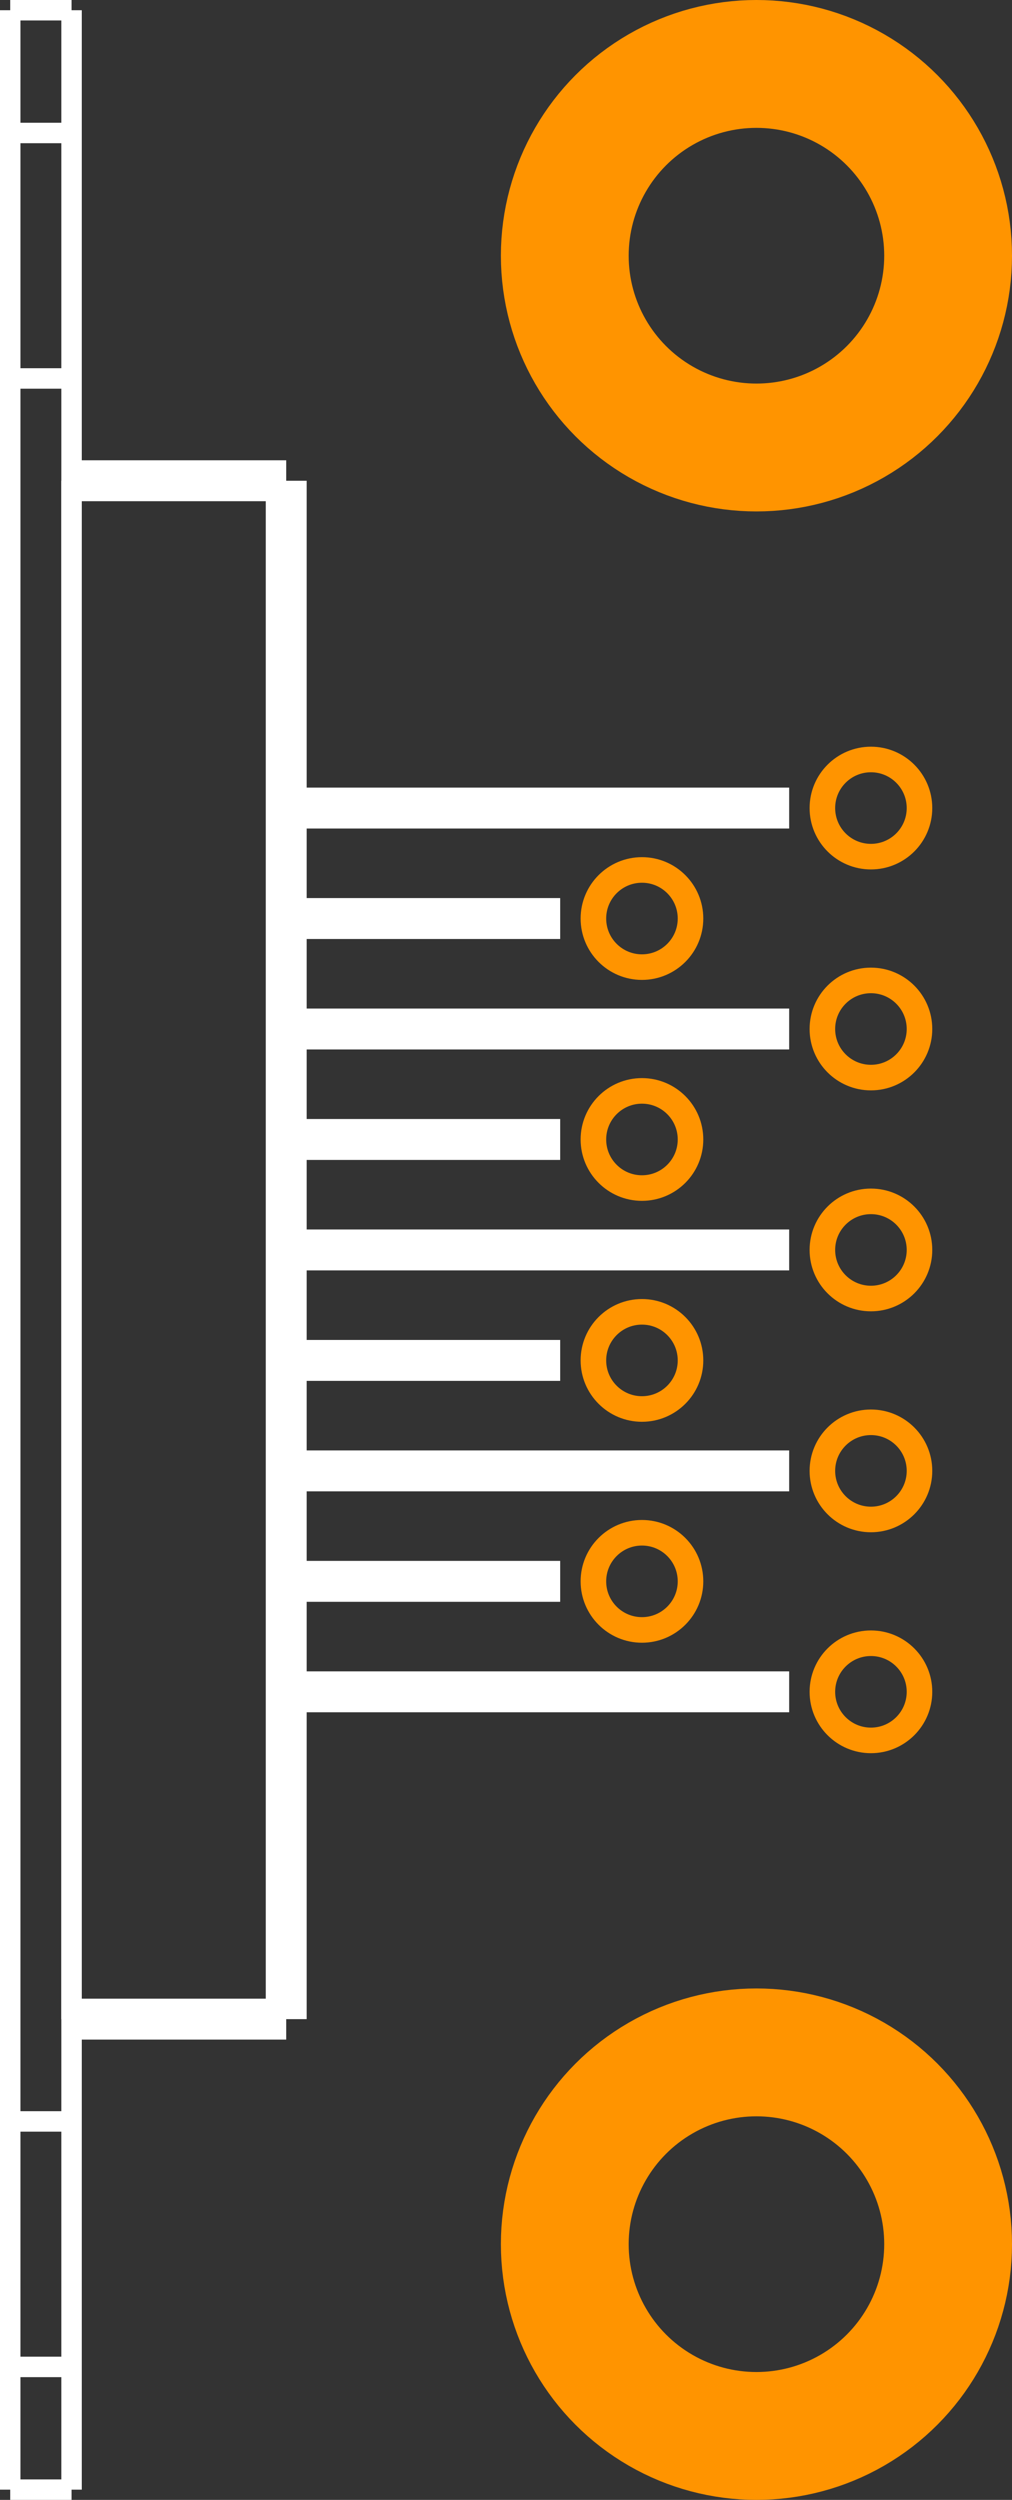 <?xml version="1.0" encoding="UTF-8"?><svg baseProfile="tiny" height="1.222in" version="1.2" viewBox="0 0 49500 122200" width="0.495in" x="0in" xmlns="http://www.w3.org/2000/svg" xmlns:svg="http://www.w3.org/2000/svg" y="0in"><rect x="0" y="0" width="49500" height="122200" fill="#333333" stroke="none"/><title>SUBD_FEMALE_LAY 9.fp</title><desc>Geda footprint file 'SUBD_FEMALE_LAY 9.fp' converted by Fritzing</desc><g id="copper1"><g id="copper0">
 <circle connectorname="1" cx="42600" cy="82700" fill="none" id="connector0pin" r="2375" stroke="#ff9400" stroke-width="1250"/>
 <circle connectorname="2" cx="42600" cy="71900" fill="none" id="connector1pin" r="2375" stroke="#ff9400" stroke-width="1250"/>
 <circle connectorname="3" cx="42600" cy="61100" fill="none" id="connector2pin" r="2375" stroke="#ff9400" stroke-width="1250"/>
 <circle connectorname="4" cx="42600" cy="50300" fill="none" id="connector3pin" r="2375" stroke="#ff9400" stroke-width="1250"/>
 <circle connectorname="5" cx="42600" cy="39500" fill="none" id="connector4pin" r="2375" stroke="#ff9400" stroke-width="1250"/>
 <circle connectorname="6" cx="31400" cy="77300" fill="none" id="connector5pin" r="2375" stroke="#ff9400" stroke-width="1250"/>
 <circle connectorname="7" cx="31400" cy="66500" fill="none" id="connector6pin" r="2375" stroke="#ff9400" stroke-width="1250"/>
 <circle connectorname="8" cx="31400" cy="55700" fill="none" id="connector7pin" r="2375" stroke="#ff9400" stroke-width="1250"/>
 <circle connectorname="9" cx="31400" cy="44900" fill="none" id="connector8pin" r="2375" stroke="#ff9400" stroke-width="1250"/>
 <circle connectorname="C1" cx="37000" cy="12500" fill="none" id="" r="9375" stroke="#ff9400" stroke-width="6250"/>
 <circle connectorname="C2" cx="37000" cy="109700" fill="none" id="" r="9375" stroke="#ff9400" stroke-width="6250"/>
</g></g>
<g id="silkscreen">
 <line fill="none" stroke="white" stroke-width="1000" x1="500" x2="3500" y1="500" y2="500"/>
 <line fill="none" stroke="white" stroke-width="1000" x1="3500" x2="3500" y1="500" y2="121700"/>
 <line fill="none" stroke="white" stroke-width="1000" x1="3500" x2="500" y1="121700" y2="121700"/>
 <line fill="none" stroke="white" stroke-width="1000" x1="500" x2="500" y1="121700" y2="500"/>
 <line fill="none" stroke="white" stroke-width="1000" x1="500" x2="3500" y1="6500" y2="6500"/>
 <line fill="none" stroke="white" stroke-width="1000" x1="500" x2="3500" y1="18500" y2="18500"/>
 <line fill="none" stroke="white" stroke-width="1000" x1="500" x2="3500" y1="115700" y2="115700"/>
 <line fill="none" stroke="white" stroke-width="1000" x1="500" x2="3500" y1="103700" y2="103700"/>
 <line fill="none" stroke="white" stroke-width="2000" x1="3500" x2="14000" y1="23500" y2="23500"/>
 <line fill="none" stroke="white" stroke-width="2000" x1="14000" x2="14000" y1="23500" y2="98700"/>
 <line fill="none" stroke="white" stroke-width="2000" x1="14000" x2="3500" y1="98700" y2="98700"/>
 <line fill="none" stroke="white" stroke-width="1000" x1="3500" x2="3500" y1="98700" y2="23500"/>
 <line fill="none" stroke="white" stroke-width="2000" x1="38600" x2="14000" y1="82700" y2="82700"/>
 <line fill="none" stroke="white" stroke-width="2000" x1="38600" x2="14000" y1="71900" y2="71900"/>
 <line fill="none" stroke="white" stroke-width="2000" x1="38600" x2="14000" y1="61100" y2="61100"/>
 <line fill="none" stroke="white" stroke-width="2000" x1="38600" x2="14000" y1="50300" y2="50300"/>
 <line fill="none" stroke="white" stroke-width="2000" x1="38600" x2="14000" y1="39500" y2="39500"/>
 <line fill="none" stroke="white" stroke-width="2000" x1="27400" x2="14000" y1="77300" y2="77300"/>
 <line fill="none" stroke="white" stroke-width="2000" x1="27400" x2="14000" y1="66500" y2="66500"/>
 <line fill="none" stroke="white" stroke-width="2000" x1="27400" x2="14000" y1="55700" y2="55700"/>
 <line fill="none" stroke="white" stroke-width="2000" x1="27400" x2="14000" y1="44900" y2="44900"/>
</g>
</svg>